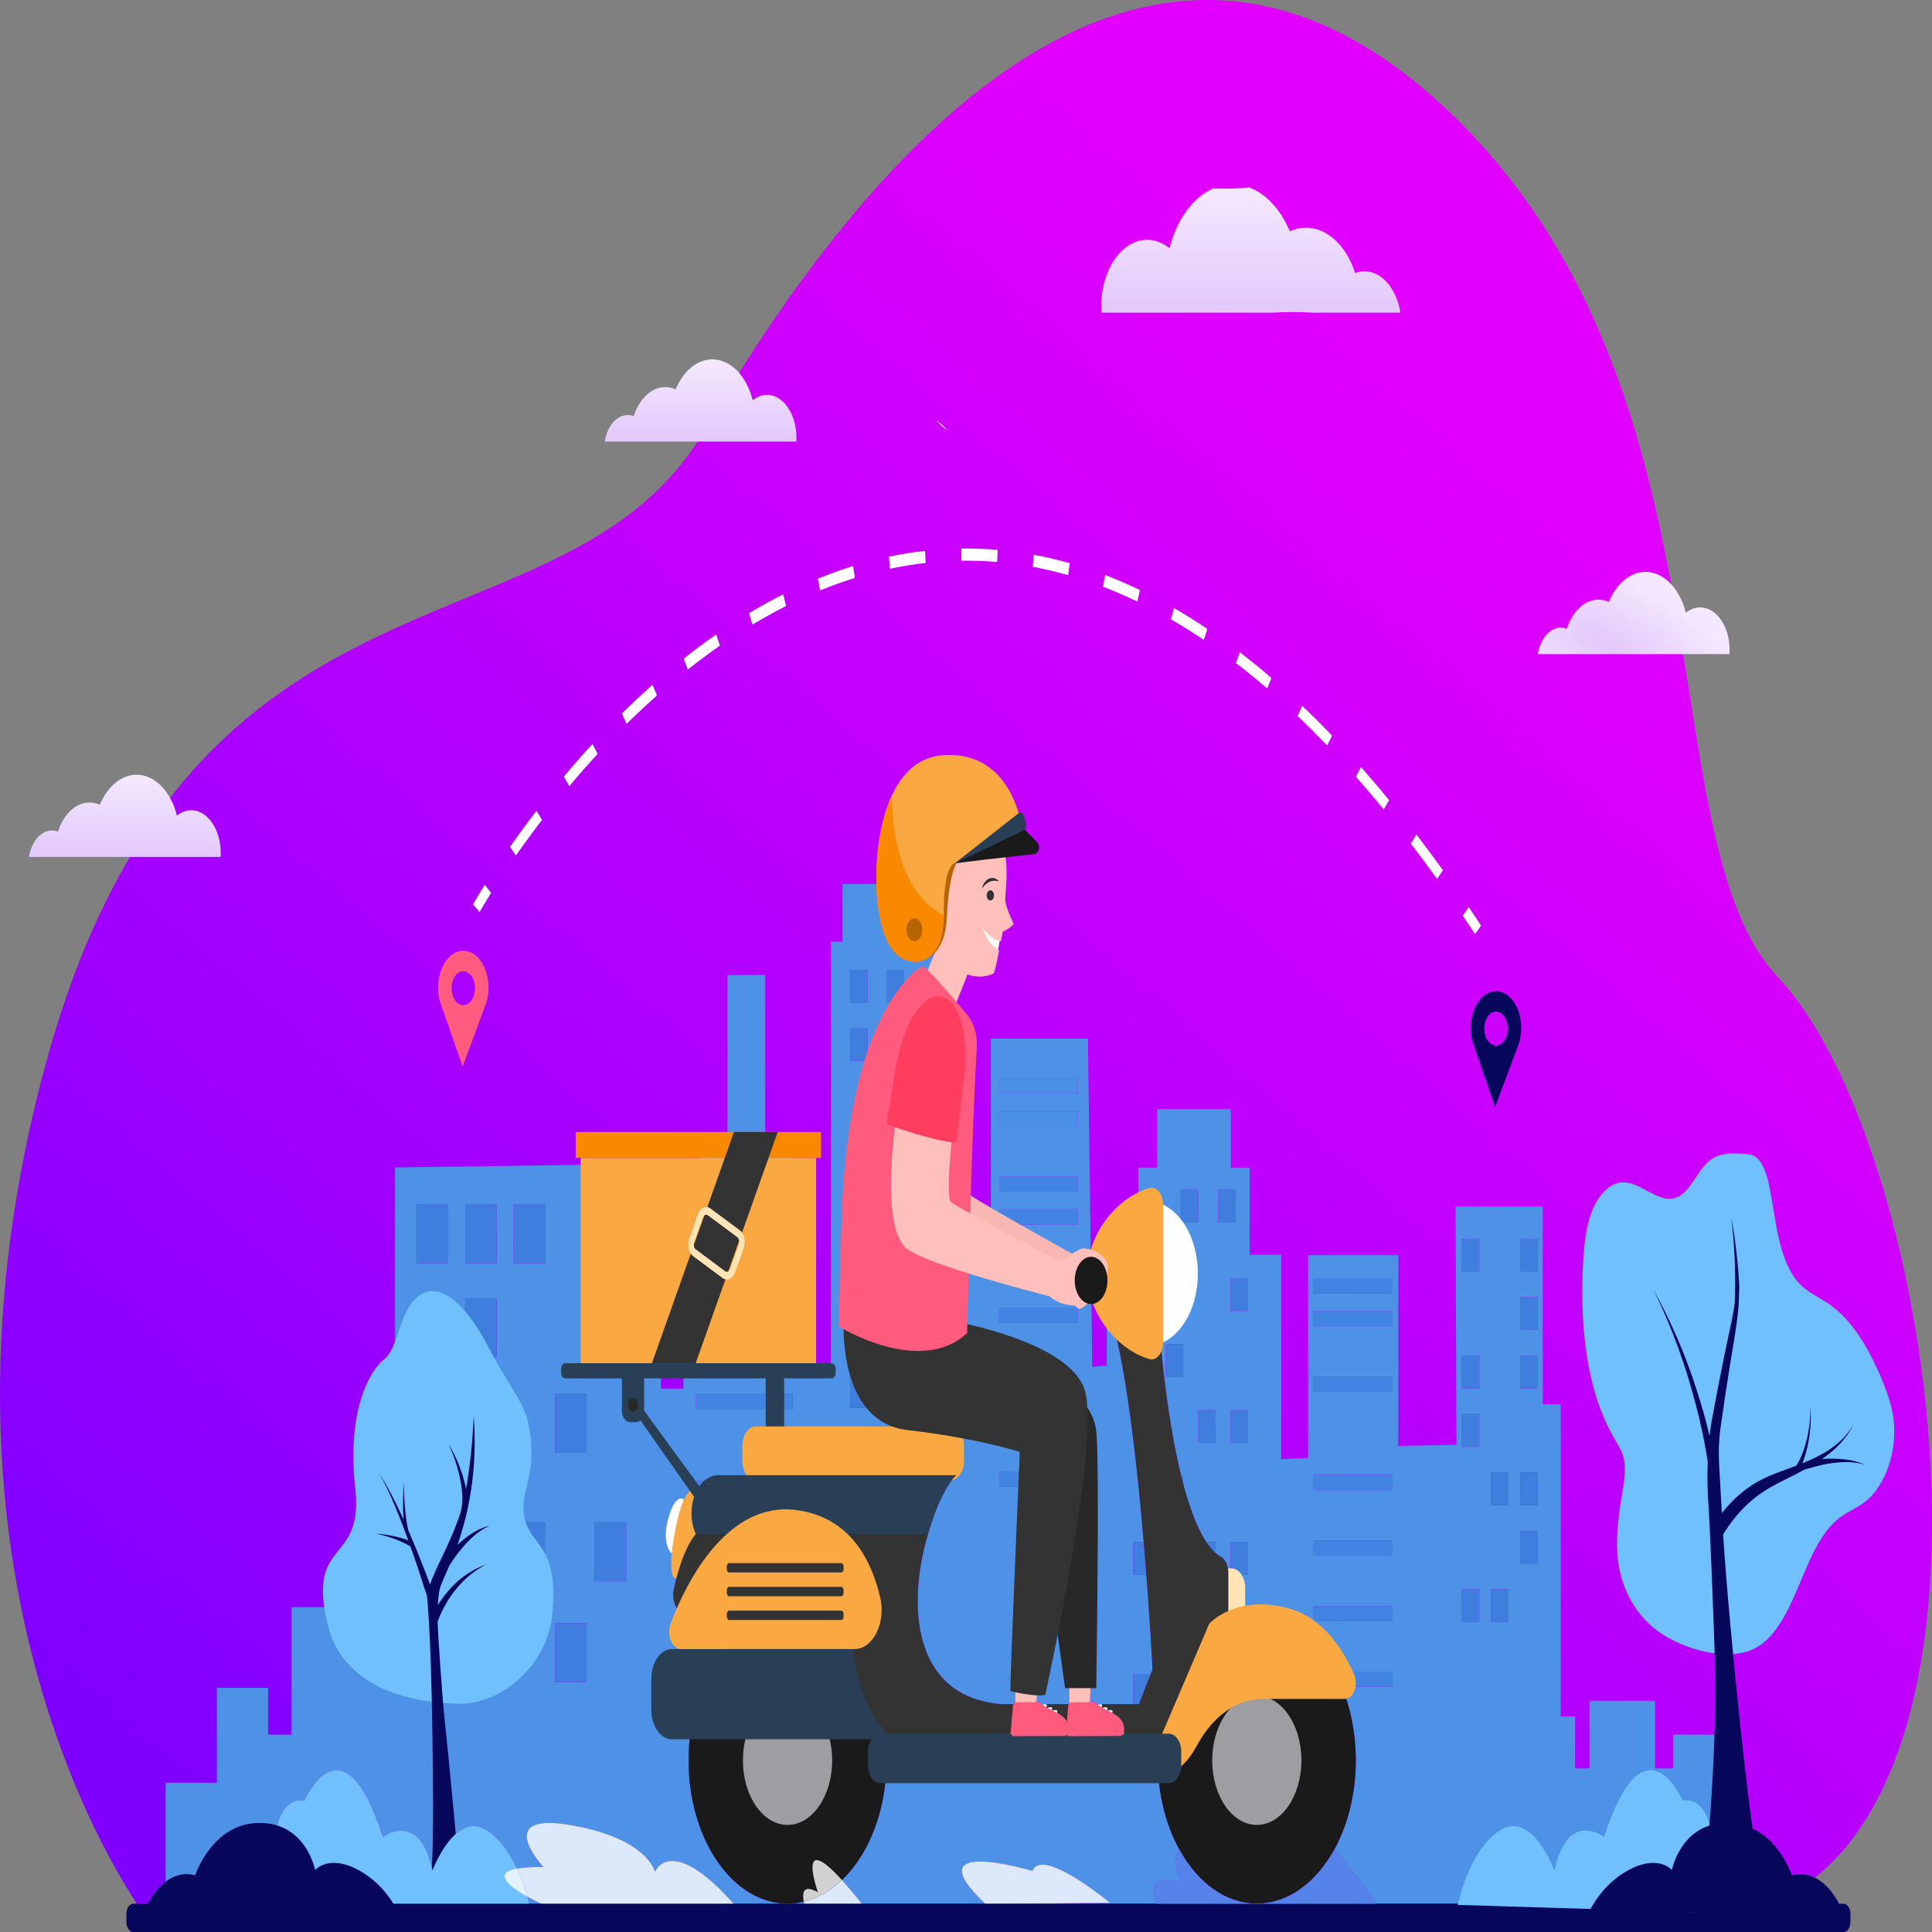<svg width="1000" height="1000" viewBox="0 0 1000 1000" fill="none" xmlns="http://www.w3.org/2000/svg">
<rect x="0" y="0" width="1000" height="1000" fill="#808080" stroke="none"/>
<g id="6447 1" clip-path="url(#clip0)">
<g id="g10">
<g id="g12">
<path id="path16" d="M742.073 50.491C901.865 192.31 851.649 433.371 920.039 505.515C1008.69 599.032 1057.54 985.302 880.995 993.002C529.879 1008.31 76.142 993.002 76.142 993.002C76.142 993.002 -51.407 826.931 23.661 550.675C98.729 274.413 292.889 346.477 364.971 222.165C437.052 97.853 582.281 -91.328 742.073 50.491" fill="url(#paint0_linear)"/>
<path id="path18" d="M892.509 985.335H712.011C710.817 983.314 703.445 971.168 690.547 957.455C697.563 944.774 701.761 928.681 701.761 911.169C701.761 897.24 699.104 884.204 694.483 873.068H720.515V865.212H690.725C681.342 848.058 666.82 837.049 650.529 837.049C643.953 837.049 637.67 838.843 631.894 842.106L635.798 834.806V814.186C635.798 810.488 634.261 807.118 631.88 805.769C630.972 805.248 630.084 804.612 629.222 803.859V798.17H624.382C619.587 790.99 615.658 780.218 612.459 768.173V764.035H611.404C602.949 729.728 600.096 687.52 600.096 687.52H576.767C580.668 702.864 583.947 723.67 586.643 745.613V746.867H586.797C588.882 764.01 590.611 781.79 592.008 798.17H586.643V815.131H593.38C595.542 843.349 596.562 864.125 596.562 864.125L595.654 866.434H586.643V882.107H567.931C567.502 881.764 567.1 881.395 566.737 881.001L564.209 881.016L566.231 811.291L553.539 815.98L553.417 881.642C553.326 881.774 553.246 881.93 553.176 882.107H539.326C538.9 881.764 538.498 881.395 538.135 881.001L536.472 881.011L540.544 817.743L525.608 815.98L525.485 881.087C525.119 881.183 524.794 881.557 524.571 882.107H518.62C472.493 878.53 470.9 832.244 478.325 801.565C485.746 770.881 494.921 763.55 494.921 763.55C494.921 763.55 381.772 783.133 366.375 789.186H360.235V793.895C354.354 800.893 350.781 813.236 348.784 822.629C347.439 828.97 350.687 835.402 355.272 835.508L360.235 835.614V842.182H388.865C376.736 849.094 366.871 862.509 361.318 879.46H360.235V882.991C357.766 891.682 356.404 901.196 356.404 911.169C356.404 952.11 379.342 985.295 407.637 985.295C410.504 985.295 413.319 984.951 416.057 984.294C416.158 984.754 416.256 985.118 416.315 985.335H379.708C364.115 967.803 354.151 963.21 347.991 963.21C341.205 963.21 339.026 968.783 339.026 968.783C339.026 968.783 335.258 951.397 294.96 944.582C290.675 943.859 287.147 943.536 284.263 943.536C260.031 943.536 281.291 966.393 281.291 966.393C280.54 966.383 279.821 966.378 279.119 966.378C274.142 966.378 270.388 966.661 267.636 967.156C264.15 959.658 259.046 951.766 251.895 947.275C249.557 945.804 247.318 945.178 245.195 945.178C232.389 945.178 223.879 968.116 223.879 968.116C220.28 951.483 213.46 947.497 207.751 947.497C202.501 947.497 198.191 950.867 198.191 950.867C189.584 924.104 181.138 916.262 174.192 916.262C164.353 916.262 157.525 932.006 157.525 932.006C156.878 931.905 156.261 931.859 155.667 931.859C142.85 931.859 141.926 954.01 141.926 954.01L151.23 985.335H85.722V922.735H112.242V915.333V873.599H138.763V897.831H150.86V831.865H192.735V866.192H204.367V604.259L342.089 602.354V718.679L347.205 718.775H353.722V618.376H363.025V589.359H376.52V504.654H396.059V589.359H409.554V618.376H418.861V709.695H430.026V487.4H436.075V457.6H453.62C453.847 468.276 456.079 497.808 473.82 497.808C473.823 497.808 473.823 497.808 473.827 497.808C473.827 497.808 473.956 497.818 474.19 497.818C474.951 497.818 476.834 497.692 478.992 496.59C479.669 496.348 481.737 495.428 483.909 493.069L478.765 505.477L493.157 523.793C493.157 523.793 493.971 521.671 495.165 518.594V628.628L512.847 627.956V537.596H563.094L565.351 707.452L572.866 706.775V649.444H589.151V604.345H598.922V574.05H637.073V604.345H646.844V649.444H663.129V755.279L677.088 754.607V649.641H723.749V748.392L753.86 747.867L753.392 624.535H798.523V726.854H807.831V888.408H815.276V915.333H822.718V880.329H856.685V915.333H865.988V897.831H892.509V985.335V985.335ZM287.336 840.101V870.638H303.631V840.101H287.336ZM240.772 840.101V870.638H257.068V840.101H240.772ZM771.762 822.599V839.565H780.814V822.599H771.762ZM756.626 822.599V839.565H765.678V822.599H756.626ZM679.899 831.279V839.141H720.515V831.279H679.899ZM307.826 787.938V818.476H324.121V787.938H307.826ZM265.813 787.938V818.476H282.108V787.938H265.813ZM636.933 798.17V815.131H645.985V798.17H636.933ZM786.901 792.359V809.321H795.953V792.359H786.901ZM679.899 797.351V805.213H720.515V797.351H679.899V797.351ZM786.901 762.12V779.081H795.953V762.12H786.901ZM771.762 762.12V779.081H780.814V762.12H771.762ZM360.235 766.617V774.479H410.214V766.617H360.235ZM679.899 763.424V771.285H720.515V763.424H679.899ZM517.156 761.63V769.487H557.772V761.63H517.156ZM287.336 721.468V752.01H303.631V721.468H287.336V721.468ZM240.772 721.468V752.01H257.068V721.468H240.772ZM215.73 721.468V752.01H232.027V721.468H215.73ZM756.626 731.876V748.842H765.678V731.876H756.626ZM636.933 729.905V746.867H645.985V729.905H636.933ZM620.17 729.905V746.867H629.222V729.905H620.17ZM517.156 727.697V735.559H557.772V727.697H517.156ZM360.235 721.483V729.344H410.214V721.483H360.235ZM439.965 711.691V728.657H449.017V711.691H439.965ZM679.899 712.53V720.391H720.515V712.53H679.899ZM786.901 701.636V718.603H795.953V701.636H786.901ZM756.626 701.636V718.603H765.678V701.636H756.626ZM603.407 695.77V712.737H612.459V695.77H603.407ZM240.772 671.968V702.51H257.068V671.968H240.772ZM786.901 671.397V688.363H795.953V671.397H786.901ZM679.899 678.602V686.464H720.515V678.602H679.899ZM517.156 676.808V684.665H557.772V676.808H517.156ZM360.235 676.349V684.205H410.214V676.349H360.235ZM636.933 661.641V678.602H645.985V661.641H636.933ZM586.643 661.641V678.602H595.695V661.641H586.643ZM679.899 661.641V669.497H720.515V661.641H679.899ZM477.63 651.808V668.775H486.682V651.808H477.63ZM360.235 653.779V661.641H410.214V653.779H360.235ZM786.901 641.158V658.119H795.953V641.158H786.901ZM756.626 641.158V658.119H765.678V641.158H756.626ZM307.826 623.242V653.779H324.121V623.242H307.826ZM265.813 623.242V653.779H282.108V623.242H265.813ZM240.772 623.242V653.779H257.068V623.242H240.772ZM215.73 623.242V653.779H232.027V623.242H215.73ZM360.235 631.209V639.071H410.214V631.209H360.235ZM458.796 621.867V638.834H467.851V621.867H458.796ZM439.965 621.867V638.834H449.017V621.867H439.965ZM517.156 625.914V633.776H557.772V625.914H517.156ZM630.566 615.557V632.523H639.619V615.557H630.566ZM611.118 615.557V632.523H620.17V615.557H611.118ZM517.156 608.948V616.81H557.772V608.948H517.156ZM477.63 591.926V608.892H486.682V591.926H477.63ZM439.965 591.926V608.892H449.017V591.926H439.965ZM517.156 575.02V582.882H557.772V575.02H517.156ZM477.63 561.985V578.951H486.682V561.985H477.63ZM458.796 561.985V578.951H467.851V561.985H458.796ZM517.156 558.059V565.916H557.772V558.059H517.156ZM477.63 532.044V549.01H486.682V532.044H477.63ZM439.965 532.044V549.01H449.017V532.044H439.965ZM458.796 502.107V519.069H467.851V502.107H458.796ZM439.965 502.107V519.069H449.017V502.107H439.965ZM599.132 985.335H531.258L574.511 984.88C574.511 984.88 550.815 965.14 539.591 965.14C537.139 965.14 535.285 966.08 534.398 968.369C534.398 968.369 518.2 963.524 507.364 963.524C496.995 963.524 491.543 967.96 509.906 985.335H446.042C442.061 980.308 438.666 976.281 435.788 973.113C449.691 959.855 458.869 937.063 458.869 911.169C458.869 905.935 458.496 900.832 457.783 895.901C465.065 904.172 472.025 904.899 474.239 904.899C474.71 904.899 474.965 904.864 474.965 904.864H598.329L599.649 902.398C599.415 905.273 599.293 908.203 599.293 911.169C599.293 928.808 603.553 945.011 610.664 957.733C604.964 962.467 611.407 974.467 611.407 974.467C607.999 973.492 605.352 973.078 603.309 973.078C593.083 973.078 598.126 983.445 599.132 985.335V985.335ZM279.932 985.335H273.828C273.671 984.633 273.374 983.37 272.92 981.713C275.752 983.304 278.403 984.608 279.932 985.335ZM441.432 855.46C433.015 844.764 422.151 837.999 410.214 837.14V836.726L438.91 837.362C439.574 844.031 440.426 850.044 441.432 855.46" fill="#4E92E7"/>
<g id="cloud-2">
<path id="path24" d="M313 228.562C314.247 220.696 319.112 214.83 324.926 214.83C325.995 214.83 327.029 215.027 328.017 215.401C330.884 206.523 337.115 200.369 344.337 200.369C346.202 200.369 348.004 200.779 349.697 201.541C353.584 192.23 360.649 186 368.717 186C378.317 186 386.496 194.817 389.594 207.16C391.787 205.386 394.312 204.376 397.001 204.376C405.418 204.376 412.238 214.249 412.238 226.42C412.238 227.143 412.214 227.855 412.165 228.562H313" fill="url(#paint1_linear)"/>
</g>
<path id="path26" d="M796 338.557C797.247 330.696 802.112 324.825 807.926 324.825C808.995 324.825 810.029 325.027 811.017 325.396C813.888 316.518 820.115 310.364 827.337 310.364C829.202 310.364 831.004 310.779 832.697 311.542C836.584 302.225 843.649 296 851.717 296C861.321 296 869.496 304.812 872.594 317.155C874.787 315.386 877.312 314.376 880.001 314.376C888.418 314.376 895.238 324.244 895.238 336.42C895.238 337.138 895.214 337.855 895.165 338.557H796" fill="url(#paint2_radial)"/>
<g id="cloud-4">
<path id="path28" d="M15 443.557C16.249 435.696 21.113 429.83 26.928 429.83C27.995 429.83 29.03 430.027 30.017 430.401C32.887 421.518 39.115 415.369 46.337 415.369C48.204 415.369 50.005 415.779 51.699 416.542C55.587 407.23 62.65 401 70.719 401C80.32 401 88.497 409.817 91.595 422.155C93.788 420.387 96.314 419.376 99.003 419.376C107.418 419.376 114.24 429.244 114.24 441.42C114.24 442.143 114.214 442.855 114.167 443.557H15" fill="url(#paint3_linear)"/>
</g>
<path id="path30" d="M248.24 472.055L244.854 468.099C244.94 467.942 247.001 464.264 250.968 457.938L254.192 462.167C250.319 468.346 248.261 472.02 248.24 472.055" fill="white"/>
<path id="path32" d="M516.13 290.892C509.987 290.361 503.749 290.139 497.617 290.225L497.578 283.924C503.805 283.844 510.147 284.066 516.388 284.602L516.13 290.892V290.892ZM460.717 294.378L460.085 288.148C466.287 286.835 472.577 285.814 478.782 285.117L479.121 291.392C473.013 292.084 466.821 293.09 460.717 294.378V294.378ZM552.855 297.677C546.792 295.955 540.642 294.51 534.569 293.388L535.121 287.138C541.292 288.28 547.54 289.745 553.693 291.498L552.855 297.677V297.677ZM424.494 305.58L423.317 299.517C429.362 297.056 435.505 294.853 441.572 292.974L442.483 299.133C436.508 300.982 430.456 303.154 424.494 305.58ZM588.665 311.365C582.781 308.535 576.805 305.953 570.907 303.695L572.021 297.607C578.007 299.901 584.066 302.518 590.038 305.388L588.665 311.365V311.365ZM389.48 323.198L387.814 317.382C393.625 313.891 399.534 310.632 405.381 307.687L406.812 313.633C401.047 316.538 395.214 319.757 389.48 323.198ZM623.103 331.216C617.463 327.422 611.736 323.839 606.078 320.575L607.692 314.725C613.423 318.034 619.227 321.662 624.94 325.507L623.103 331.216V331.216ZM356.037 346.449L353.949 340.927C359.467 336.557 365.089 332.373 370.66 328.493L372.546 334.172C367.045 338.002 361.489 342.129 356.037 346.449ZM655.889 356.342C650.536 351.734 645.091 347.308 639.713 343.18L641.752 337.613C647.193 341.791 652.697 346.273 658.114 350.931L655.889 356.342ZM324.383 374.546L321.931 369.342C327.117 364.229 332.422 359.258 337.699 354.569L339.976 359.94C334.759 364.573 329.513 369.489 324.383 374.546ZM686.926 385.854C681.858 380.579 676.714 375.446 671.629 370.605L674.022 365.346C679.159 370.232 684.355 375.415 689.468 380.746L686.926 385.854ZM294.663 406.817L291.897 401.956C296.723 396.207 301.69 390.558 306.659 385.157L309.275 390.194C304.354 395.535 299.441 401.128 294.663 406.817ZM716.216 418.953C711.442 413.132 706.584 407.428 701.786 402.002L704.464 397.035C709.308 402.512 714.204 408.267 719.02 414.133L716.216 418.953ZM267.046 442.816L263.986 438.334C268.366 432.074 272.969 425.799 277.662 419.686L280.575 424.364C275.93 430.417 271.38 436.622 267.046 442.816ZM743.851 454.962C739.342 448.702 734.764 442.533 730.234 436.627L733.15 431.948C737.711 437.9 742.325 444.115 746.865 450.42L743.851 454.962Z" fill="white"/>
<path id="path34" d="M763.485 483.448C761.382 480.265 759.238 477.062 757.111 473.93L760.216 469.519C762.357 472.672 764.515 475.895 766.631 479.098L763.485 483.448" fill="white"/>
<path id="path36" d="M747.165 55.248C747.158 55.243 747.151 55.238 747.14 55.228C747.151 55.233 747.158 55.243 747.165 55.248ZM746.98 55.076C746.969 55.071 746.959 55.056 746.948 55.046C746.959 55.056 746.969 55.066 746.98 55.076ZM746.463 54.601C746.445 54.581 746.431 54.571 746.414 54.556C746.428 54.566 746.449 54.586 746.463 54.601ZM746.285 54.434C746.257 54.409 746.236 54.389 746.208 54.364C746.232 54.389 746.26 54.414 746.285 54.434ZM746.086 54.252C746.058 54.227 746.026 54.197 745.998 54.172C746.026 54.197 746.058 54.227 746.086 54.252ZM745.883 54.066C745.845 54.03 745.796 53.985 745.757 53.949C745.799 53.99 745.841 54.03 745.883 54.066ZM745.614 53.823C745.569 53.778 745.53 53.747 745.485 53.702C745.527 53.742 745.572 53.783 745.614 53.823ZM745.394 53.616C745.356 53.581 745.31 53.545 745.272 53.51C745.31 53.545 745.356 53.581 745.394 53.616ZM745.181 53.424C745.143 53.389 745.09 53.343 745.052 53.308C745.097 53.348 745.139 53.389 745.181 53.424ZM744.972 53.232C744.905 53.171 744.835 53.111 744.769 53.05C744.835 53.111 744.905 53.171 744.972 53.232ZM744.741 53.025C744.685 52.974 744.615 52.908 744.556 52.858C744.619 52.914 744.682 52.969 744.741 53.025ZM744.483 52.792C744.437 52.747 744.392 52.706 744.343 52.661C744.392 52.706 744.437 52.747 744.483 52.792ZM744.266 52.595C744.217 52.55 744.165 52.499 744.116 52.459C744.168 52.504 744.217 52.55 744.266 52.595ZM744.053 52.403C743.92 52.282 743.763 52.141 743.627 52.014C743.77 52.146 743.913 52.272 744.053 52.403ZM743.564 51.964C743.508 51.908 743.47 51.878 743.414 51.822C743.463 51.868 743.515 51.918 743.564 51.964ZM743.341 51.762C743.285 51.706 743.246 51.676 743.187 51.62C743.239 51.671 743.288 51.711 743.341 51.762ZM743.124 51.565C742.991 51.443 742.834 51.307 742.698 51.181C742.841 51.312 742.981 51.438 743.124 51.565ZM742.635 51.13C742.579 51.08 742.537 51.039 742.478 50.989C742.531 51.034 742.583 51.084 742.635 51.13ZM742.408 50.928C742.363 50.882 742.303 50.832 742.255 50.791C742.307 50.837 742.356 50.882 742.408 50.928ZM742.192 50.736C742.125 50.675 742.045 50.605 741.979 50.544C742.049 50.605 742.122 50.67 742.192 50.736ZM741.856 50.438C741.829 50.407 741.801 50.387 741.773 50.362C741.801 50.387 741.829 50.413 741.856 50.438ZM741.731 50.327C741.703 50.296 741.685 50.281 741.654 50.256C741.682 50.281 741.706 50.301 741.731 50.327ZM741.602 50.211C741.581 50.19 741.556 50.17 741.535 50.15C741.556 50.17 741.581 50.19 741.602 50.211ZM741.455 50.079C741.444 50.074 741.43 50.059 741.42 50.049C741.43 50.059 741.444 50.069 741.455 50.079Z" fill="white"/>
<g id="cloud-1">
<path id="path40" d="M724.871 161.849H679.631C676.296 161.612 672.958 161.511 669.612 161.511C665.676 161.511 661.733 161.647 657.794 161.849H570.115C570.042 160.748 570 159.636 570 158.509C570 139.512 580.648 124.107 593.779 124.107C597.977 124.107 601.916 125.688 605.339 128.447C609.058 113.633 617.468 102.073 627.969 97.531C629.956 97.601 631.947 97.647 633.938 97.647C638.153 97.647 642.368 97.46 646.552 97C655.454 100.304 662.97 108.591 667.6 119.686C670.244 118.493 673.055 117.852 675.968 117.852C687.238 117.852 696.957 127.452 701.438 141.311C702.978 140.73 704.591 140.421 706.257 140.421C715.334 140.421 722.922 149.577 724.871 161.849" fill="url(#paint4_linear)"/>
</g>
<path id="path42" d="M490.37 222.789C488.362 221.299 486.455 219.621 484.681 217.742C486.759 219.01 488.673 220.718 490.37 222.789Z" fill="white"/>
<path id="path46" d="M359.631 230.615C360.79 228.888 361.922 227.124 363.029 225.315C361.922 227.129 360.79 228.888 359.631 230.615ZM363.039 225.3C363.064 225.26 363.088 225.219 363.113 225.184C363.092 225.219 363.064 225.265 363.039 225.3ZM363.13 225.154C363.148 225.123 363.165 225.093 363.186 225.063C363.165 225.093 363.148 225.128 363.13 225.154ZM363.21 225.022C363.224 225.002 363.238 224.977 363.252 224.957C363.238 224.977 363.224 225.002 363.21 225.022ZM363.315 224.845C363.322 224.84 363.326 224.83 363.333 224.82C363.329 224.83 363.322 224.84 363.315 224.845ZM363.382 224.744C363.382 224.739 363.385 224.734 363.385 224.734L363.382 224.744ZM364.66 222.592C364.667 222.577 364.674 222.567 364.681 222.557C364.677 222.562 364.667 222.582 364.66 222.592ZM364.747 222.441C364.758 222.42 364.772 222.4 364.782 222.38C364.768 222.405 364.761 222.42 364.747 222.441ZM364.81 222.334C364.834 222.294 364.855 222.259 364.876 222.218C364.855 222.259 364.834 222.294 364.81 222.334ZM364.974 222.046C364.985 222.031 364.995 222.016 365.006 221.996C364.992 222.021 364.988 222.026 364.974 222.046ZM365.086 221.859C365.093 221.849 365.1 221.834 365.107 221.824C365.1 221.834 365.089 221.849 365.086 221.859ZM365.208 221.652C365.212 221.642 365.215 221.632 365.222 221.627C365.219 221.632 365.212 221.642 365.208 221.652ZM365.32 221.455C365.323 221.45 365.323 221.445 365.327 221.445L365.32 221.455ZM365.536 221.081C365.543 221.071 365.55 221.056 365.557 221.046C365.55 221.061 365.547 221.066 365.536 221.081ZM366.106 220.106C366.109 220.096 366.116 220.091 366.12 220.081C366.116 220.091 366.109 220.096 366.106 220.106Z" fill="white"/>
<path id="path52" d="M294.663 406.817L291.897 401.956C296.723 396.207 301.689 390.558 306.659 385.157L309.275 390.194C304.354 395.535 299.44 401.128 294.663 406.817ZM324.383 374.546L321.931 369.342C327.117 364.229 332.422 359.258 337.699 354.569L339.976 359.94C334.758 364.573 329.513 369.489 324.383 374.546ZM356.037 346.449L353.949 340.927C359.467 336.557 365.089 332.373 370.66 328.493L372.545 334.172C367.045 338.002 361.489 342.129 356.037 346.449ZM389.48 323.198L387.814 317.382C393.625 313.891 399.534 310.632 405.38 307.687L406.812 313.633C401.046 316.538 395.214 319.757 389.48 323.198Z" fill="white"/>
<path id="path54" d="M517.156 565.916H557.772V558.059H517.156V565.916Z" fill="#4A8FE6"/>
<path id="path56" d="M215.73 653.779H232.027V623.241H215.73V653.779Z" fill="#407EDE"/>
<path id="path58" d="M215.73 752.01H232.027V721.467H215.73V752.01Z" fill="#407EDE"/>
<path id="path60" d="M240.771 653.779H257.068V623.241H240.771V653.779Z" fill="#407EDE"/>
<path id="path62" d="M265.813 653.779H282.108V623.241H265.813V653.779Z" fill="#407EDE"/>
<path id="path64" d="M265.813 818.476H282.108V787.938H265.813V818.476Z" fill="#407EDE"/>
<path id="path66" d="M240.771 702.51H257.068V671.968H240.771V702.51Z" fill="#407EDE"/>
<path id="path68" d="M240.771 870.638H257.068V840.101H240.771V870.638Z" fill="#407EDE"/>
<path id="path70" d="M240.771 752.01H257.068V721.467H240.771V752.01Z" fill="#407EDE"/>
<path id="path72" d="M287.336 752.01H303.631V721.467H287.336V752.01Z" fill="#407EDE"/>
<path id="path74" d="M287.336 870.638H303.631V840.101H287.336V870.638Z" fill="#407EDE"/>
<path id="path76" d="M307.826 653.779H324.121V623.241H307.826V653.779Z" fill="#407EDE"/>
<path id="path78" d="M439.965 519.069H449.017V502.107H439.965V519.069Z" fill="#407EDE"/>
<path id="path80" d="M458.796 519.069H467.852V502.107H458.796V519.069Z" fill="#407EDE"/>
<path id="path82" d="M439.965 549.01H449.017V532.044H439.965V549.01Z" fill="#407EDE"/>
<path id="path84" d="M477.63 549.01H486.682V532.044H477.63V549.01Z" fill="#407EDE"/>
<path id="path86" d="M458.796 578.951H467.852V561.985H458.796V578.951Z" fill="#407EDE"/>
<path id="path88" d="M477.63 578.951H486.682V561.985H477.63V578.951Z" fill="#407EDE"/>
<path id="path90" d="M439.965 608.892H449.017V591.926H439.965V608.892Z" fill="#407EDE"/>
<path id="path92" d="M477.63 608.892H486.682V591.926H477.63V608.892Z" fill="#407EDE"/>
<path id="path94" d="M439.965 638.833H449.017V621.867H439.965V638.833Z" fill="#407EDE"/>
<path id="path96" d="M458.796 638.833H467.852V621.867H458.796V638.833Z" fill="#407EDE"/>
<path id="path98" d="M477.63 668.775H486.682V651.808H477.63V668.775Z" fill="#407EDE"/>
<path id="path100" d="M439.965 728.657H449.017V711.691H439.965V728.657Z" fill="#407EDE"/>
<path id="path102" d="M586.643 678.602H595.695V661.641H586.643V678.602Z" fill="#407EDE"/>
<path id="path104" d="M636.933 678.602H645.985V661.641H636.933V678.602Z" fill="#407EDE"/>
<path id="path106" d="M611.118 632.523H620.17V615.557H611.118V632.523Z" fill="#407EDE"/>
<path id="path108" d="M756.626 658.119H765.678V641.158H756.626V658.119Z" fill="#407EDE"/>
<path id="path110" d="M786.901 658.119H795.953V641.158H786.901V658.119Z" fill="#407EDE"/>
<path id="path112" d="M786.901 688.363H795.953V671.397H786.901V688.363Z" fill="#407EDE"/>
<path id="path114" d="M756.626 718.603H765.678V701.636H756.626V718.603Z" fill="#407EDE"/>
<path id="path116" d="M786.901 718.603H795.953V701.636H786.901V718.603Z" fill="#407EDE"/>
<path id="path118" d="M756.626 748.842H765.678V731.876H756.626V748.842Z" fill="#407EDE"/>
<path id="path120" d="M771.762 779.081H780.814V762.12H771.762V779.081Z" fill="#407EDE"/>
<path id="path122" d="M786.901 779.081H795.953V762.12H786.901V779.081Z" fill="#407EDE"/>
<path id="path124" d="M786.901 809.321H795.953V792.359H786.901V809.321Z" fill="#407EDE"/>
<path id="path126" d="M756.626 839.565H765.678V822.599H756.626V839.565Z" fill="#407EDE"/>
<path id="path128" d="M771.762 839.565H780.814V822.599H771.762V839.565Z" fill="#407EDE"/>
<path id="path130" d="M630.566 632.523H639.619V615.557H630.566V632.523Z" fill="#407EDE"/>
<path id="path132" d="M603.407 712.737H612.459V695.77H603.407V712.737Z" fill="#407EDE"/>
<path id="path134" d="M586.797 746.866H586.643V745.613C586.695 746.033 586.748 746.452 586.797 746.866Z" fill="#407EDE"/>
<path id="path136" d="M620.17 746.866H629.222V729.905H620.17V746.866Z" fill="#407EDE"/>
<path id="path138" d="M636.933 746.866H645.985V729.905H636.933V746.866Z" fill="#407EDE"/>
<path id="path140" d="M612.458 768.173C612.099 766.809 611.746 765.429 611.404 764.035H612.458V768.173Z" fill="#407EDE"/>
<path id="path142" d="M593.38 815.131H586.643V798.17H592.007C592.507 804.036 592.964 809.72 593.38 815.131" fill="#407EDE"/>
<path id="path144" d="M629.222 803.859C627.517 802.378 625.907 800.453 624.381 798.17H629.222V803.859Z" fill="#407EDE"/>
<path id="path146" d="M636.933 815.131H645.985V798.17H636.933V815.131Z" fill="#407EDE"/>
<path id="path148" d="M589.493 882.107H586.643V866.434H595.653L589.493 882.107Z" fill="#407EDE"/>
<path id="path150" d="M307.826 818.476H324.121V787.938H307.826V818.476Z" fill="#407EDE"/>
<path id="path152" d="M360.235 639.071H410.214V631.209H360.235V639.071Z" fill="#4284E2"/>
<path id="path154" d="M517.156 616.81H557.772V608.948H517.156V616.81Z" fill="#4284E2"/>
<path id="path156" d="M517.156 633.776H557.772V625.914H517.156V633.776Z" fill="#4284E2"/>
<path id="path158" d="M517.156 684.665H557.772V676.808H517.156V684.665Z" fill="#4284E2"/>
<path id="path160" d="M679.899 669.497H720.515V661.641H679.899V669.497Z" fill="#4284E2"/>
<path id="path162" d="M679.899 686.464H720.515V678.602H679.899V686.464Z" fill="#4284E2"/>
<path id="path164" d="M679.899 720.391H720.515V712.529H679.899V720.391Z" fill="#4284E2"/>
<path id="path166" d="M679.899 771.285H720.515V763.423H679.899V771.285Z" fill="#4284E2"/>
<path id="path168" d="M679.899 805.213H720.515V797.351H679.899V805.213Z" fill="#4284E2"/>
<path id="path170" d="M679.899 839.141H720.515V831.279H679.899V839.141Z" fill="#4284E2"/>
<path id="path172" d="M720.515 873.068H694.483C693.344 870.33 692.091 867.707 690.725 865.211H720.515V873.068Z" fill="#4284E2"/>
<path id="path174" d="M517.156 735.559H557.772V727.697H517.156V735.559Z" fill="#4284E2"/>
<path id="path176" d="M517.156 769.487H557.772V761.63H517.156V769.487Z" fill="#4284E2"/>
<path id="path178" d="M360.235 661.641H410.214V653.779H360.235V661.641Z" fill="#4284E2"/>
<path id="path180" d="M360.235 684.205H410.214V676.348H360.235V684.205Z" fill="#4284E2"/>
<path id="path182" d="M360.235 729.344H410.214V721.483H360.235V729.344Z" fill="#4284E2"/>
<path id="path184" d="M360.235 774.479H410.214V766.617H360.235V774.479Z" fill="#4284E2"/>
<path id="path186" d="M360.235 793.895V789.186H366.374C366.367 789.191 366.357 789.191 366.35 789.196C364.08 790.096 362.047 791.743 360.235 793.895" fill="#4284E2"/>
<path id="path188" d="M388.865 842.182H360.235V835.614L410.214 836.725V837.14C409.358 837.079 408.502 837.049 407.636 837.049C401.011 837.049 394.68 838.868 388.865 842.182" fill="#4284E2"/>
<path id="path190" d="M360.235 882.991V879.46H361.318C360.937 880.617 360.574 881.799 360.235 882.991Z" fill="#4284E2"/>
<path id="path192" d="M517.156 582.882H557.772V575.02H517.156V582.882Z" fill="#4A8FE6"/>
<g id="left-mark">
<path id="path194" d="M233.734 511.389C233.776 506.528 236.534 502.638 239.893 502.698C243.252 502.759 245.94 506.751 245.898 511.606C245.856 516.467 243.098 520.357 239.739 520.296C236.38 520.236 233.692 516.244 233.734 511.389ZM227.733 518.376L239.463 552.062L251.775 518.816C255.421 506.619 249.569 492.71 240.394 492.154C240.258 492.149 240.121 492.144 239.985 492.139C239.848 492.139 239.711 492.139 239.576 492.139C230.393 492.356 224.302 506.053 227.733 518.376" fill="#FF5B7E"/>
</g>
<path id="path200" d="M236.487 881.854C248.143 882.168 259.636 877.545 269.399 868.334C277.25 860.927 284.609 850.019 285.967 834.629C289.075 799.453 275.067 800.615 271.635 786.271C268.198 771.927 278.389 765.505 273.988 739.374C271.628 725.338 264.15 719.259 252.492 696.705C240.832 674.146 226.71 662.585 216.404 670.998C206.098 679.41 206.511 697.498 198.848 703.526C191.184 709.554 179.407 730.577 183.9 770.563C188.392 810.543 158.002 795.633 169.894 841.889C178.613 875.807 216.753 881.324 236.487 881.854" fill="#70C0FD"/>
<path id="path202" d="M222.612 851.615C223.695 873.831 225.281 962.306 222.978 969.996C219.543 981.465 237.562 967.176 237.562 967.176C237.562 967.176 232.774 914.352 229.999 888.554C228.764 877.07 226.5 842.521 226.479 839.514C226.574 839.242 226.67 838.969 226.771 838.696C227.095 837.807 227.452 836.933 227.825 836.069C228.574 834.346 229.399 832.668 230.29 831.057C232.074 827.833 234.113 824.872 236.334 822.189C240.515 816.99 246.268 812.539 251.531 809.74C244.936 812.15 239.107 816.152 235.223 820.032C232.723 822.457 230.359 825.231 228.211 828.374C227.669 829.167 227.141 829.98 226.628 830.824C226.816 826.959 227.18 823.892 227.748 821.912C228.401 819.623 230.299 815.752 232.628 810.276C235.089 806.36 238.226 802.171 241.594 798.579C245.258 794.689 249.164 791.5 253.557 789.732C248.951 790.641 244.671 793.112 240.6 796.305C239.316 797.321 238.058 798.397 236.796 799.569C242.114 784.417 247.341 762.226 245.189 732.735C245.189 732.735 244.585 752.561 241.207 770.664C240.651 767.723 239.882 764.914 238.996 762.211C236.746 755.708 235.261 752.859 232.152 747.296C234.741 753.288 235.966 756.325 237.62 763.03C240.8 776.813 238.906 781.709 236.997 786.928C231.72 801.348 225.336 811.726 222.617 820.173C221.598 817.43 220.562 814.707 219.508 811.993C217.254 806.213 214.938 800.489 212.525 794.85C212.134 793.936 211.741 793.021 211.345 792.112C210.978 790.546 210.936 790.449 210.571 788.242C210.413 787.251 210.264 786.256 210.137 785.25C209.879 783.245 209.664 781.224 209.511 779.182C209.362 777.146 209.241 775.095 209.197 773.039C209.118 770.876 209.162 768.471 209.183 766.854C209.049 768.415 208.828 770.851 208.751 773.033C208.646 775.1 208.619 777.177 208.621 779.258C208.626 781.34 208.696 783.426 208.812 785.508C208.83 785.857 208.854 786.2 208.877 786.544L208.837 786.453C207.579 783.684 206.301 780.931 204.971 778.233C203.644 775.529 202.279 772.862 200.851 770.275C199.422 767.683 197.923 765.172 196.301 762.843C197.81 765.323 199.181 767.966 200.479 770.674C201.776 773.387 203.005 776.161 204.196 778.97C205.389 781.779 206.528 784.634 207.646 787.504C208.766 790.374 209.849 793.269 210.913 796.184C211.049 796.558 211.184 796.932 211.32 797.306C208.905 796.371 206.53 795.704 204.06 795.148C200.027 794.315 198.527 794.153 194.649 793.809C198.487 794.678 199.949 795.042 203.884 796.417C207.902 797.892 210.787 799.377 212.438 800.418C214.018 804.864 215.545 809.346 217.035 813.853C218.013 816.824 218.974 819.81 219.907 822.806C220.281 824.013 220.831 825.14 221.02 826.434C221.706 831.132 222.612 851.615 222.612 851.615" fill="#07085B"/>
<g id="right-mark">
<path id="path204" d="M768.266 532.261C768.322 527.4 771.091 523.53 774.451 523.611C777.807 523.697 780.486 527.703 780.43 532.559C780.37 537.419 777.601 541.29 774.245 541.209C770.885 541.128 768.207 537.121 768.266 532.261ZM762.242 539.213L773.871 572.974L786.283 539.804C789.967 527.633 784.156 513.683 774.982 513.071C774.845 513.066 774.709 513.056 774.573 513.056C774.437 513.051 774.301 513.051 774.164 513.051C764.983 513.213 758.847 526.87 762.242 539.213Z" fill="#07085B"/>
</g>
<path id="path206" d="M141.926 954.009C141.926 954.009 142.935 929.757 157.525 932.006C157.525 932.006 177.393 886.195 198.191 950.867C198.191 950.867 216.971 936.184 223.879 968.116C223.879 968.116 235.442 936.947 251.896 947.274C268.348 957.602 273.961 985.967 273.961 985.967L152.529 989.71L141.926 954.009Z" fill="#70C0FD"/>
<path id="path210" d="M484.657 491.265C486.431 498.52 490.07 508.13 497.348 512.975C500.418 505.098 504.109 495.746 504.455 495.413V481.256L492.748 471.752L484.657 491.265Z" fill="#F99893"/>
<path id="path212" d="M354.022 776.227C354.022 776.227 349.953 772.073 346.063 785.367C342.176 798.665 347.401 803.95 347.401 803.95C347.401 803.95 354.088 796.79 354.022 795.426C353.959 794.062 353.718 776.894 353.718 776.894L354.022 776.227Z" fill="white"/>
<path id="path214" d="M360.713 771.432C360.713 771.432 357.42 768.496 353.718 776.894C352.353 779.986 350.931 784.619 349.597 791.505C344.649 817.076 349.597 817.076 349.597 817.076L357.906 811.963C357.906 811.963 365.858 782.643 365.386 780.253C364.915 777.869 360.713 771.432 360.713 771.432" fill="#FAA842"/>
<path id="path216" d="M430.592 705.592H292.407C291.328 705.592 290.451 706.861 290.451 708.422V710.599C290.451 712.166 291.328 713.434 292.407 713.434H430.592C431.671 713.434 432.547 712.166 432.547 710.599V708.422C432.547 706.861 431.671 705.592 430.592 705.592" fill="#283F56"/>
<path id="path218" d="M405.862 746.078H396.318V709.513H405.862V746.078Z" fill="#283F56"/>
<path id="path220" d="M329.251 736.105H326.056C323.768 736.105 321.91 733.417 321.91 730.102V702.354H333.396V730.102C333.396 733.417 331.542 736.105 329.251 736.105" fill="#283F56"/>
<path id="path222" d="M331.807 727.793C333.18 730.062 366.626 775.61 366.626 775.61L363.797 781.239L328.448 730.8L331.807 727.793" fill="#283F56"/>
<path id="path224" d="M635.574 811.786H637.446C641.351 811.786 644.518 816.369 644.518 822.018V835.144H635.798C635.798 835.144 631.911 825.428 630.497 827.474C629.082 829.521 635.574 811.786 635.574 811.786Z" fill="#FFE5B6"/>
<g id="left-wheel">
<path id="path226" d="M458.869 911.169C458.869 952.11 435.931 985.295 407.636 985.295C379.341 985.295 356.404 952.11 356.404 911.169C356.404 870.234 379.341 837.049 407.636 837.049C435.931 837.049 458.869 870.234 458.869 911.169Z" fill="#1A1A1A"/>
</g>
<path id="path228" d="M430.731 911.169C430.731 929.621 420.39 944.582 407.636 944.582C394.882 944.582 384.542 929.621 384.542 911.169C384.542 892.717 394.882 877.762 407.636 877.762C420.39 877.762 430.731 892.717 430.731 911.169" fill="#9E9DA2"/>
<g id="right-wheel">
<path id="path230" d="M701.761 911.169C701.761 952.11 678.823 985.295 650.529 985.295C622.23 985.295 599.292 952.11 599.292 911.169C599.292 870.234 622.23 837.049 650.529 837.049C678.823 837.049 701.761 870.234 701.761 911.169Z" fill="#1A1A1A"/>
</g>
<path id="path232" d="M673.62 911.169C673.62 929.621 663.283 944.582 650.529 944.582C637.775 944.582 627.434 929.621 627.434 911.169C627.434 892.717 637.775 877.762 650.529 877.762C663.283 877.762 673.62 892.717 673.62 911.169" fill="#9E9DA2"/>
<path id="path234" d="M468.812 900.251H347.774C341.886 900.251 337.116 893.349 337.116 884.835V868.976C337.116 860.457 341.886 853.555 347.774 853.555H468.812V900.251Z" fill="#283F56"/>
<path id="path236" d="M491.987 766.162H391.187C387.349 766.162 384.241 761.66 384.241 756.107V748.372C384.241 742.819 387.349 738.323 391.187 738.323H491.987C495.825 738.323 498.933 742.819 498.933 748.372V756.107C498.933 761.66 495.825 766.162 491.987 766.162Z" fill="#FAA842"/>
<path id="path238" d="M494.921 763.55C494.921 763.55 485.746 770.881 478.325 801.565C470.9 832.244 472.493 878.53 518.62 882.107H589.493L596.562 864.125C596.562 864.125 590.555 741.728 576.767 687.52H600.096C600.096 687.52 607.14 791.708 631.88 805.769C634.261 807.118 635.798 810.488 635.798 814.186V834.806L598.329 904.864H474.965C474.965 904.864 445.979 908.562 438.911 837.362L355.273 835.508C350.687 835.402 347.439 828.97 348.784 822.629C351.396 810.341 356.708 793.006 366.35 789.196C381.647 783.154 494.921 763.55 494.921 763.55Z" fill="#333333"/>
<path id="path240" d="M359.795 793.173C359.907 793.451 360.026 793.728 360.148 794.006H480.316L481.541 789.914C488.156 768.956 494.921 763.55 494.921 763.55H371.669C361.161 763.55 354.424 780.102 359.795 793.173Z" fill="#283F56"/>
<path id="path242" d="M352.514 853.555H442.298C451.947 853.555 458.719 839.787 455.552 826.605C450.767 806.698 439.651 785.286 412.281 781.618C376.932 776.884 355.555 817.748 347.097 840.434C344.886 846.361 347.858 853.555 352.514 853.555" fill="#FAA842"/>
<path id="path244" d="M598.329 904.864L625.901 840.429C625.901 840.429 640.041 824.574 667.966 832.759C685.309 837.842 695.562 854.586 700.843 866.54C703.291 872.088 700.56 879.353 696.013 879.353H653.556C640.537 879.353 628.223 887.877 620.054 902.54L618.965 904.495C613.07 915.075 604.178 921.229 594.784 921.229C588.435 921.229 582.323 917.722 577.696 911.427L572.88 904.864H598.329" fill="#FAA842"/>
<path id="path246" d="M602.006 623.368C602.006 617.952 598.583 613.879 594.909 614.925C579.274 619.376 562.86 637.5 562.86 659.19C562.86 680.876 579.274 698.999 594.909 703.45C598.583 704.496 602.006 700.424 602.006 695.007V623.368Z" fill="#FAA842"/>
<path id="path248" d="M602.006 623.56V694.815C612.448 690.016 620.012 675.884 620.012 659.19C620.012 642.492 612.448 628.36 602.006 623.56Z" fill="white"/>
<path id="path250" d="M422.416 705.592H300.583V599.308H422.416V705.592Z" fill="#FAA842"/>
<path id="path252" d="M425.008 585.923H297.991V599.308H425.008V585.923Z" fill="#F88900"/>
<path id="path254" d="M330.173 727.157C330.173 729.168 329.045 730.8 327.655 730.8C326.262 730.8 325.134 729.168 325.134 727.157C325.134 725.141 326.262 723.514 327.655 723.514C329.045 723.514 330.173 725.141 330.173 727.157Z" fill="#282828"/>
<path id="path256" d="M435.436 813.918H377.414C376.743 813.918 376.202 813.135 376.202 812.165V810.816C376.202 809.846 376.743 809.063 377.414 809.063H435.436C436.103 809.063 436.648 809.846 436.648 810.816V812.165C436.648 813.135 436.103 813.918 435.436 813.918Z" fill="#333333"/>
<path id="path258" d="M435.436 826.211H377.414C376.743 826.211 376.202 825.423 376.202 824.458V823.104C376.202 822.139 376.743 821.351 377.414 821.351H435.436C436.103 821.351 436.648 822.139 436.648 823.104V824.458C436.648 825.423 436.103 826.211 435.436 826.211Z" fill="#333333"/>
<path id="path260" d="M540.545 817.743L536.116 886.563L532.31 896.481L525.468 889.322L525.608 815.98L540.545 817.743" fill="#FFC0BB"/>
<path id="path264" d="M581.474 901.16L551.943 901.307C551.713 901.307 551.524 901.039 551.524 900.705L551.517 897.492C551.517 897.158 551.702 896.886 551.933 896.881L581.464 896.739C581.694 896.739 581.883 897.007 581.883 897.34L581.89 900.554C581.893 900.887 581.705 901.16 581.474 901.16Z" fill="#DAEEF7"/>
<path id="path268" d="M564.861 888.15C564.666 887.983 564.596 887.508 564.708 887.15C565.228 885.462 566.862 881.354 570.205 882.178C570.397 882.228 570.529 882.597 570.498 882.981L570.494 882.991C570.467 883.365 570.292 883.608 570.103 883.562C567.107 882.835 565.72 886.457 565.298 887.872C565.207 888.175 565.022 888.291 564.861 888.15" fill="#DAEEF7"/>
<path id="path270" d="M567.645 889.721C567.45 889.549 567.38 889.08 567.488 888.721C568.012 887.033 569.643 882.92 572.988 883.749C573.18 883.795 573.313 884.168 573.282 884.547L573.278 884.563C573.247 884.931 573.076 885.174 572.887 885.133C569.891 884.406 568.504 888.029 568.082 889.443C567.991 889.746 567.806 889.863 567.645 889.721" fill="#DAEEF7"/>
<path id="path272" d="M570.233 891.186C570.037 891.015 569.967 890.545 570.079 890.186C570.6 888.498 572.231 884.386 575.576 885.214C575.768 885.26 575.901 885.634 575.87 886.013L575.866 886.028C575.838 886.397 575.663 886.639 575.475 886.594C572.478 885.871 571.092 889.494 570.669 890.909C570.579 891.207 570.394 891.328 570.233 891.186" fill="#DAEEF7"/>
<g id="g274">
<g id="g276">
<path id="path282" d="M552.261 891.181H552.527V887.837H552.261V891.181Z" fill="#312B28"/>
</g>
</g>
<path id="path284" d="M553.284 898.634L553.281 897.341C553.281 897.083 553.166 896.861 553.009 896.78C553.019 896.749 553.026 896.719 553.037 896.689C553.407 895.476 553.477 893.657 552.275 891.212C552.272 891.202 552.265 891.192 552.261 891.182L552.527 887.837C552.677 887.817 552.834 887.807 552.998 887.807C555.048 887.807 558.306 889.418 560.28 898.599L553.284 898.634Z" fill="#F84D64"/>
<path id="path286" d="M435.436 838.499H377.414C376.743 838.499 376.202 837.716 376.202 836.746V835.397C376.202 834.426 376.743 833.643 377.414 833.643H435.436C436.103 833.643 436.648 834.426 436.648 835.397V836.746C436.648 837.716 436.103 838.499 435.436 838.499Z" fill="#333333"/>
<path id="path300" d="M402.551 585.924H379.904L337.444 705.592C341.149 705.592 352.681 705.592 360.092 705.592L402.551 585.924Z" fill="#333333"/>
<path id="path302" d="M366.395 629.037C365.432 628.319 364.244 628.87 363.748 630.27L359.282 642.855C358.786 644.25 359.17 645.968 360.134 646.685L375.332 657.973C376.296 658.69 377.484 658.134 377.979 656.74L382.446 644.154C382.942 642.759 382.558 641.042 381.594 640.324L366.395 629.037ZM374.061 661.555L358.862 650.267C356.533 648.534 355.611 644.386 356.805 641.016L361.272 628.425C362.467 625.055 365.337 623.722 367.667 625.455L382.865 636.742C385.195 638.47 386.12 642.623 384.922 645.993L380.456 658.579C379.261 661.949 376.39 663.283 374.061 661.555" fill="#FFE5B6"/>
<path id="path304" d="M489.287 460.086C491.163 465.987 489.64 472.606 485.886 474.869C482.132 477.138 477.571 474.192 475.695 468.291C473.82 462.389 475.343 455.776 479.097 453.507C482.848 451.239 487.412 454.184 489.287 460.086Z" fill="#FFC0BB"/>
<path id="path306" d="M552.872 901.16L523.341 901.307C523.111 901.307 522.922 901.039 522.922 900.705L522.915 897.492C522.912 897.158 523.1 896.886 523.331 896.881L552.862 896.739C553.092 896.739 553.281 897.007 553.281 897.34L553.288 900.554C553.288 900.887 553.103 901.16 552.872 901.16Z" fill="#DAEEF7"/>
<path id="path310" d="M536.256 888.15C536.064 887.983 535.99 887.508 536.102 887.15C536.626 885.462 538.257 881.354 541.602 882.178C541.794 882.228 541.927 882.597 541.892 882.981V882.991C541.861 883.365 541.69 883.608 541.501 883.562C538.505 882.835 537.118 886.457 536.696 887.872C536.605 888.175 536.42 888.291 536.256 888.15Z" fill="#DAEEF7"/>
<path id="path312" d="M539.039 889.721C538.847 889.549 538.774 889.08 538.886 888.721C539.406 887.033 541.04 882.92 544.382 883.749C544.578 883.795 544.707 884.168 544.676 884.547V884.563C544.644 884.931 544.47 885.174 544.285 885.133C541.288 884.406 539.898 888.029 539.479 889.443C539.389 889.746 539.2 889.863 539.039 889.721" fill="#DAEEF7"/>
<path id="path314" d="M541.627 891.186C541.435 891.015 541.362 890.545 541.473 890.186C541.994 888.498 543.628 884.386 546.97 885.214C547.166 885.26 547.299 885.634 547.264 886.013V886.028C547.232 886.397 547.058 886.639 546.873 886.594C543.876 885.871 542.49 889.494 542.067 890.909C541.976 891.207 541.791 891.328 541.627 891.186" fill="#DAEEF7"/>
<path id="path316" d="M523.278 896.133C523.278 896.007 523.285 895.88 523.296 895.749C523.285 895.88 523.278 896.007 523.278 896.133Z" fill="#312B28"/>
<path id="path318" d="M524.529 898.634C523.827 898.634 523.275 897.487 523.278 896.133C523.278 896.007 523.285 895.88 523.296 895.749L523.924 887.837C524.071 887.817 524.228 887.807 524.396 887.807C526.442 887.807 529.704 889.418 531.674 898.599L524.532 898.634C524.532 898.634 524.532 898.634 524.529 898.634" fill="#F84D64"/>
<path id="path320" d="M605.024 922.962H455.663C452.14 922.962 449.279 918.829 449.279 913.726V906.612C449.279 901.514 452.14 897.376 455.663 897.376H605.024C608.551 897.376 611.408 901.514 611.408 906.612V913.726C611.408 918.829 608.551 922.962 605.024 922.962" fill="#283F56"/>
<path id="path322" d="M380.267 985.967H281.291C281.291 985.967 280.784 985.744 279.932 985.335H379.708C379.893 985.547 380.078 985.759 380.267 985.967Z" fill="#F4FCFF"/>
<path id="path328" d="M510.14 985.557C510.063 985.487 509.983 985.411 509.906 985.335H531.258L510.14 985.557Z" fill="#F4FCFF"/>
<path id="path332" d="M712.182 985.633H599.292C599.292 985.633 599.233 985.527 599.132 985.335H712.011C712.126 985.532 712.182 985.633 712.182 985.633" fill="#F4FCFF"/>
<path id="path334" d="M712.011 985.335H599.132C598.126 983.445 593.083 973.078 603.309 973.078C605.352 973.078 607.999 973.492 611.407 974.467C611.407 974.467 604.964 962.467 610.664 957.733C620.054 974.543 634.422 985.295 650.529 985.295C666.719 985.295 681.16 974.422 690.547 957.455C703.444 971.168 710.817 983.314 712.011 985.335Z" fill="#4E92E7" fill-opacity="0.9"/>
<path id="path340" d="M446.216 985.557H416.381C416.381 985.557 416.357 985.482 416.315 985.335H446.042C446.101 985.411 446.157 985.482 446.216 985.557" fill="#F4FCFF"/>
<g id="smoke">
<path id="path324" d="M379.708 985.335H279.932C278.403 984.608 275.752 983.304 272.92 981.713C271.945 978.151 270.245 972.764 267.636 967.156C270.388 966.661 274.142 966.378 279.119 966.378C279.82 966.378 280.54 966.383 281.291 966.393C281.291 966.393 260.031 943.536 284.263 943.536C287.147 943.536 290.675 943.859 294.96 944.582C335.258 951.397 339.026 968.783 339.026 968.783C339.026 968.783 341.205 963.21 347.991 963.21C354.151 963.21 364.115 967.803 379.708 985.335" fill="#DCE9FA"/>
<path id="path326" d="M272.92 981.713C264.437 976.938 254.315 969.546 267.636 967.156C270.244 972.764 271.945 978.151 272.92 981.713" fill="#E2F2FF"/>
<path id="path330" d="M531.259 985.335H509.906C491.544 967.96 496.995 963.524 507.364 963.524C518.201 963.524 534.398 968.369 534.398 968.369C535.285 966.08 537.14 965.14 539.591 965.14C550.816 965.14 574.511 984.88 574.511 984.88L531.259 985.335" fill="#DCE9FA"/>
<path id="path342" d="M446.042 985.335H416.315C416.256 985.118 416.158 984.754 416.057 984.294C423.251 982.576 429.939 978.686 435.788 973.113C438.666 976.281 442.061 980.308 446.042 985.335" fill="#DCE9FA"/>
<path id="path344" d="M416.057 984.294C415.575 982.076 415.061 977.706 418.463 977.706C419.605 977.706 421.183 978.196 423.352 979.424C423.352 979.424 417.464 962.781 422.762 962.781C424.906 962.781 428.87 965.489 435.788 973.113C429.939 978.686 423.251 982.576 416.057 984.294" fill="#D1D1D1"/>
</g>
<g id="man-bike">
<path id="path208" d="M504.455 495.413C503.851 495.994 493.157 523.793 493.157 523.793L478.765 505.477L492.748 471.752L504.455 481.256V495.413" fill="#FFC0BB"/>
<path id="path262" d="M566.231 811.291L564.048 886.563L560.245 896.482L553.403 889.322L553.54 815.98L566.231 811.291" fill="#FFC0BB"/>
<path id="path266" d="M552.876 883.446L551.898 895.749C551.776 897.265 552.366 898.639 553.138 898.634L579.896 898.508C580.591 898.503 581.275 897.871 581.639 896.689C582.012 895.476 582.082 893.657 580.877 891.212C578.471 886.321 570.596 885.169 566.737 881.001L554.273 881.061C553.574 881.066 552.984 882.077 552.876 883.446" fill="#FF5B7E"/>
<path id="path288" d="M547.487 716.45C550.987 716.839 565.522 725.408 567.404 740.596C569.29 755.784 567.404 873.781 567.404 873.781H551.256C551.256 873.781 538.334 780.314 538.334 777.591C538.334 774.862 547.487 716.45 547.487 716.45" fill="#282828"/>
<path id="path290" d="M436.588 682.573C436.857 683.74 433.04 735.923 469.807 740.207C506.571 744.492 527.836 751.5 527.836 751.5C527.836 751.5 522.723 869.496 522.992 875.337C522.992 875.337 535.641 878.449 541.027 877.282C541.027 877.282 569.828 746.437 561.485 719.568C553.138 692.693 486.654 682.573 486.654 682.573H436.588Z" fill="#333333"/>
<path id="path292" d="M497.795 588.753C497.795 588.753 498.172 614.152 499.342 616.506C500.508 618.856 556.225 649.646 556.225 649.646L547.079 664.606L506.03 647.64C506.03 647.64 476.628 632.381 476.928 631.28C477.228 630.179 478.845 614.551 480.302 608.433C481.754 602.309 487.241 588.475 487.241 588.475L497.795 588.753" fill="#F9B7B4"/>
<path id="path294" d="M477.242 500.127C477.242 500.127 440.018 519.695 435.778 626.005L433.962 686.464C433.962 686.464 476.359 712.752 500.582 689.97C500.582 689.97 503.037 582.063 505.586 542.613C506.019 535.959 504.144 529.437 500.589 525.172C492.466 515.441 478.611 499.212 477.242 500.127" fill="#FF5B7E"/>
<path id="path296" d="M464.32 575.662C464.32 575.662 455.219 630.088 467.942 645.043C475.877 654.37 549.862 672.66 549.862 672.66L554.632 655.977C554.632 655.977 495.717 625.556 492.2 622.034C488.683 618.507 494.585 571.979 494.585 571.979L464.32 575.662" fill="#FFC0BB"/>
<path id="path298" d="M493.097 519.816C489.766 515.537 484.988 514.41 480.881 516.916C475.196 520.387 467.055 530.255 462.655 558.029L458.925 581.993C458.925 581.993 486.581 591.815 495.063 591.259L499.404 554.209C499.404 554.209 501.863 531.058 493.097 519.816Z" fill="#FF3D5E"/>
<path id="path308" d="M524.274 883.446L523.296 895.749C523.174 897.265 523.764 898.639 524.532 898.634L551.294 898.508C551.989 898.503 552.673 897.871 553.037 896.689C553.407 895.476 553.477 893.657 552.275 891.212C549.869 886.321 541.994 885.169 538.135 881.001L525.667 881.061C524.972 881.066 524.382 882.077 524.274 883.446" fill="#FF5B7E"/>
<path id="path346" d="M517.628 485.995L516.164 494.246C516.164 494.246 503.396 479.275 503.498 478.982C503.599 478.689 505.82 473.359 506.777 473.798C507.737 474.238 515.71 478.689 515.71 478.982C515.71 479.275 517.628 485.995 517.628 485.995" fill="white"/>
<path id="path348" d="M508.694 480.321C512.581 485.798 516.388 486.935 518.106 487.152C518.651 484.308 519.028 482.251 519.028 482.251C519.028 482.251 523.324 480.326 524.703 478.113C524.703 478.113 520.359 469.514 520.296 465.482C520.233 461.45 524.56 437.284 512.536 423.591C500.512 409.904 493.367 434.459 493.367 434.459L488.268 459.879L481.266 475.253C481.266 475.253 482.938 489.153 492.486 498.929C502.038 508.706 512.567 504.972 514.356 503.775C514.796 503.482 516.077 497.474 517.188 491.881C510.964 488.779 508.694 480.321 508.694 480.321" fill="#FFC0BB"/>
<path id="path352" d="M508.202 459.863C508.869 459.05 509.522 458.332 510.203 457.731C510.88 457.13 511.586 456.66 512.319 456.357C513.049 456.069 513.807 455.857 514.593 455.882L514.89 455.867C514.991 455.862 515.089 455.887 515.19 455.892L515.798 455.938C516.206 455.973 516.611 456.094 517.058 456.109C516.72 455.751 516.36 455.417 515.969 455.144C515.567 454.942 515.165 454.649 514.718 454.578C513.849 454.29 512.895 454.397 512.008 454.765C511.118 455.134 510.294 455.832 509.637 456.716C508.991 457.615 508.46 458.676 508.202 459.863" fill="#333333"/>
<path id="path368" d="M547.875 654.249C547.875 654.249 557.021 646.195 560.996 646.195C564.973 646.195 573.324 649.646 573.324 655.401C573.324 661.156 570.938 664.606 570.938 664.606L562.861 674.686C562.861 674.686 559.009 678.986 557.42 676.687C555.827 674.383 551.057 677.263 543.181 670.963C535.453 664.778 542.703 661.156 543.897 659.428C545.092 657.7 547.875 654.249 547.875 654.249" fill="#FFC0BB"/>
<path id="path350" d="M510.933 464.724C511.443 465.992 512.602 466.452 513.524 465.745C514.443 465.042 514.778 463.441 514.268 462.172C513.758 460.904 512.599 460.449 511.681 461.152C510.759 461.854 510.423 463.456 510.933 464.724Z" fill="#333333"/>
<path id="path358" d="M453.596 455.458C453.596 454.477 453.613 453.876 453.617 453.77C453.617 453.79 453.617 453.8 453.617 453.8C453.617 453.8 453.596 454.402 453.596 455.458ZM453.613 453.002C453.617 448.849 454.043 428.32 461.523 411.955C461.523 411.965 461.523 411.981 461.527 411.991C454.067 428.3 453.62 448.743 453.613 453.002" fill="#CAA3BE"/>
</g>
<g id="helmet">
<path id="path354" d="M495.322 446.358C495.322 446.358 491.1 451.537 490.045 475.319C489.228 493.766 478.555 496.762 478.768 496.661C478.981 496.56 481.768 456.139 482.306 454.775C482.844 453.411 486.434 438.031 486.996 437.642C487.555 437.253 494.823 444.115 495.228 444.286C495.629 444.458 495.322 446.358 495.322 446.358" fill="#B66400"/>
<path id="path356" d="M529.142 429.462C529.142 429.462 524.836 388.628 488.634 390.841C452.429 393.054 453.616 453.8 453.616 453.8C453.616 453.8 452.16 497.818 473.826 497.808C473.826 497.808 488.498 499.172 488.498 472.692C488.498 447.075 493.883 447.075 493.883 447.075L529.142 429.462" fill="#FAA842"/>
<path id="path360" d="M474.187 497.772C473.956 497.772 473.827 497.762 473.827 497.762C473.823 497.762 473.823 497.762 473.82 497.762C454.727 497.762 453.596 463.557 453.596 455.457C453.596 454.401 453.617 453.8 453.617 453.8C453.617 453.8 453.617 453.79 453.617 453.77C453.617 453.76 453.617 453.755 453.617 453.755C453.617 453.755 453.61 453.492 453.613 453.002C453.62 448.743 454.067 428.3 461.527 411.991C462.197 438.228 468.616 463.501 488.488 473.672C488.149 496.686 476.404 497.772 474.187 497.772Z" fill="#F88900"/>
<path id="path364" d="M493.883 447.075C494.98 446.53 522.59 443.448 535.557 442.023C537.772 441.78 538.55 437.647 536.727 435.808L529.142 428.159L493.883 447.075Z" fill="#1A1A1A"/>
<path id="path362" d="M477.396 481.256C477.396 484.535 475.556 487.197 473.289 487.197C471.023 487.197 469.186 484.535 469.186 481.256C469.186 477.976 471.023 475.319 473.289 475.319C475.556 475.319 477.396 477.976 477.396 481.256Z" fill="#B66400"/>
</g>
<path id="path366" d="M493.883 447.075C495.113 446.464 522.077 433.545 529.837 429.831C530.951 429.296 531.513 427.497 531.052 425.931L530.008 422.384C529.544 420.807 528.241 420.146 527.2 420.964L493.883 447.075" fill="#283F56"/>
<path id="path370" d="M573.209 662.752C573.209 669.512 569.419 674.994 564.747 674.994C560.074 674.994 556.285 669.512 556.285 662.752C556.285 655.992 560.074 650.51 564.747 650.51C569.419 650.51 573.209 655.992 573.209 662.752Z" fill="#1A1A1A"/>
<path id="path372" d="M954.142 1000.05H69.074C67.049 1000.05 65.407 997.678 65.407 994.748V990.66C65.407 987.735 67.049 985.355 69.074 985.355H954.142C956.167 985.355 957.809 987.735 957.809 990.66V994.748C957.809 997.678 956.167 1000.05 954.142 1000.05" fill="#07085B"/>
<path id="path378" d="M76.502 985.557C76.502 985.557 85.195 966.55 101.026 970.627C101.026 970.627 109.743 943.844 133.936 943.536C158.456 943.217 163.112 967.929 163.112 967.929C163.112 967.929 170.097 959.4 185.929 968.156C201.761 976.917 207.349 992.707 207.349 992.707L76.502 985.557" fill="#07085B"/>
<path id="path380" d="M886.555 954.009C886.555 954.009 885.546 929.757 870.955 932.006C870.955 932.006 851.087 886.195 830.29 950.867C830.29 950.867 811.508 936.184 804.6 968.116C804.6 968.116 793.037 936.947 776.585 947.274C760.132 957.602 754.52 985.967 754.52 985.967L875.952 989.71L886.555 954.009Z" fill="#70C0FD"/>
<path id="path382" d="M951.977 985.557C951.977 985.557 943.284 966.55 927.453 970.627C927.453 970.627 918.737 943.844 894.545 943.536C870.026 943.217 865.367 967.929 865.367 967.929C865.367 967.929 858.382 959.4 842.551 968.156C826.721 976.917 821.133 992.707 821.133 992.707L951.977 985.557Z" fill="#07085B"/>
<path id="path384" d="M857.74 844.011C848.625 837.266 840.962 826.029 838.221 812.312C835.581 799.089 837.627 785.043 839.848 771.669C840.819 765.819 841.804 759.548 840.226 753.95C839.244 750.464 837.365 747.634 835.661 744.724C820.93 719.618 817.571 685.14 819.436 653.001C819.956 644.078 820.878 634.973 823.944 627.076C827.011 619.184 832.612 612.636 839.112 612.015C849.148 611.06 858.711 623.903 868.269 619.589C875.121 616.491 878.575 605.846 884.784 600.808C890.002 596.579 896.449 596.827 902.501 597.206C904.408 597.322 906.356 597.454 908.12 598.454C912.122 600.722 914.162 606.786 915.433 612.465C917.487 621.65 918.503 631.23 920.563 640.41C922.627 649.595 925.921 658.655 931.484 664.485C935.947 669.169 941.486 671.387 946.518 674.818C958.962 683.301 968.017 699.029 974.736 715.728C976.748 720.725 978.599 725.899 979.626 731.431C982.856 748.837 976.619 768.709 965.192 777.434C960.942 780.683 956.161 782.467 951.928 785.756C942.223 793.289 936.572 807.562 931.016 820.835C925.46 834.108 918.768 847.937 908.305 853.217C894.011 860.437 870.735 853.631 857.74 844.011" fill="#70C0FD"/>
<path id="path386" d="M958.584 755.961C956.318 755.486 954.037 755.244 951.757 755.097C949.476 754.961 947.192 754.981 944.908 755.082C944.283 755.112 943.658 755.153 943.036 755.198C945.942 753.192 948.806 750.939 951.523 748.195C954.46 745.219 957.264 741.642 959.45 737.054C957.086 741.349 954.194 744.507 951.194 747.069C948.184 749.625 945.027 751.596 941.835 753.298C938.901 754.849 935.936 756.168 932.947 757.376C933.394 756.234 933.803 755.051 934.183 753.844C935.021 751.156 935.702 748.332 936.202 745.416C936.712 742.506 937.029 739.515 937.187 736.514C937.33 733.508 937.305 730.496 937.12 727.536C937.134 730.516 936.988 733.487 936.68 736.387C936.359 739.283 935.887 742.107 935.241 744.785C934.606 747.473 933.809 750.024 932.881 752.384C932.416 753.566 931.92 754.703 931.393 755.779C930.977 756.623 930.195 758.184 929.664 758.669C927.212 759.604 924.747 760.498 922.281 761.408C914.437 764.348 903.37 768.092 891.224 783.118C890.714 774.332 890.159 764.267 889.778 757.224C889.453 751.227 889.694 745.179 890.501 739.328L890.512 739.237C891.353 733.204 892.233 727.182 893.145 721.169C894.535 712.05 895.987 702.96 897.528 693.911C900.618 674.898 899.895 672.418 900.168 668.093C900.241 666.92 900.252 665.738 900.178 664.566C900.175 664.5 900.171 664.445 900.171 664.389C899.951 660.448 899.661 656.538 899.277 652.657C898.282 642.8 897.44 637.586 896.085 629.845C896.986 637.823 897.51 643.118 897.922 652.955C898.076 656.82 898.135 660.696 898.125 664.556C898.125 666.486 898.086 668.411 898.037 670.331C898.006 671.286 897.978 672.246 897.936 673.196C897.915 673.671 897.894 674.146 897.866 674.615C897.852 674.898 896.759 681.694 896.344 683.589C893.777 695.27 891.374 707.058 889.073 718.921C887.997 724.479 886.953 730.057 885.937 735.665C885.937 735.665 885.42 738.262 884.882 743.198C884.641 742.112 882.636 734.094 881.665 730.794C876.766 714.126 871.831 699.888 863.676 682.785C860.547 676.222 860.135 675.591 855.99 667.805C861.134 678.748 859.625 675.409 863.128 683.574C870.574 701.303 875.009 716.066 879.221 732.841C880.75 739.49 881.557 742.85 883.108 751.611C883.293 752.667 883.474 753.723 883.635 754.789C883.729 755.385 883.824 755.981 883.914 756.577C883.576 764.828 883.792 773.114 884.463 781.299C884.739 784.639 887.431 844.587 887.742 866.566C888.441 915.954 882.416 971.835 882.416 971.835C882.416 971.835 918.524 988.104 911.186 968.434C906.269 955.247 894.451 836.079 891.884 794.193C892.076 793.885 892.268 793.572 892.464 793.264C903.44 776.075 914.853 770.472 922.955 766.354C926.689 764.474 930.45 762.625 934.187 760.579L934.183 760.584C936.383 759.942 942.767 758.24 945.009 757.825C947.252 757.416 949.508 757.098 951.764 756.926C954.02 756.769 956.283 756.704 958.542 756.875C960.798 757.062 963.058 757.431 965.289 758.189C963.096 757.133 960.844 756.456 958.584 755.961" fill="#07085B"/>
</g>
</g>
</g>
<defs>
<linearGradient id="paint0_linear" x1="60.5" y1="903" x2="694" y2="173.5" gradientUnits="userSpaceOnUse">
<stop stop-color="#7F00FF"/>
<stop offset="1" stop-color="#E100FF"/>
</linearGradient>
<linearGradient id="paint1_linear" x1="362.619" y1="228.562" x2="362.619" y2="186" gradientUnits="userSpaceOnUse">
<stop stop-color="#E3C8FB"/>
<stop offset="1" stop-color="#F4E8FE"/>
</linearGradient>
<radialGradient id="paint2_radial" cx="0" cy="0" r="1" gradientUnits="userSpaceOnUse" gradientTransform="translate(832.5 334.5) rotate(-62.387) scale(36.678 85.528)">
<stop stop-color="#E3C8FB"/>
<stop offset="1" stop-color="#F4E8FE"/>
</radialGradient>
<linearGradient id="paint3_linear" x1="64.62" y1="443.557" x2="64.62" y2="401" gradientUnits="userSpaceOnUse">
<stop stop-color="#E3C8FB"/>
<stop offset="1" stop-color="#F4E8FE"/>
</linearGradient>
<linearGradient id="paint4_linear" x1="647.436" y1="161.849" x2="647.436" y2="97" gradientUnits="userSpaceOnUse">
<stop stop-color="#E3C8FB"/>
<stop offset="0.964" stop-color="#F4E8FE"/>
</linearGradient>
<clipPath id="clip0">
<rect width="1000" height="1000" fill="white"/>
</clipPath>
</defs>
</svg>
